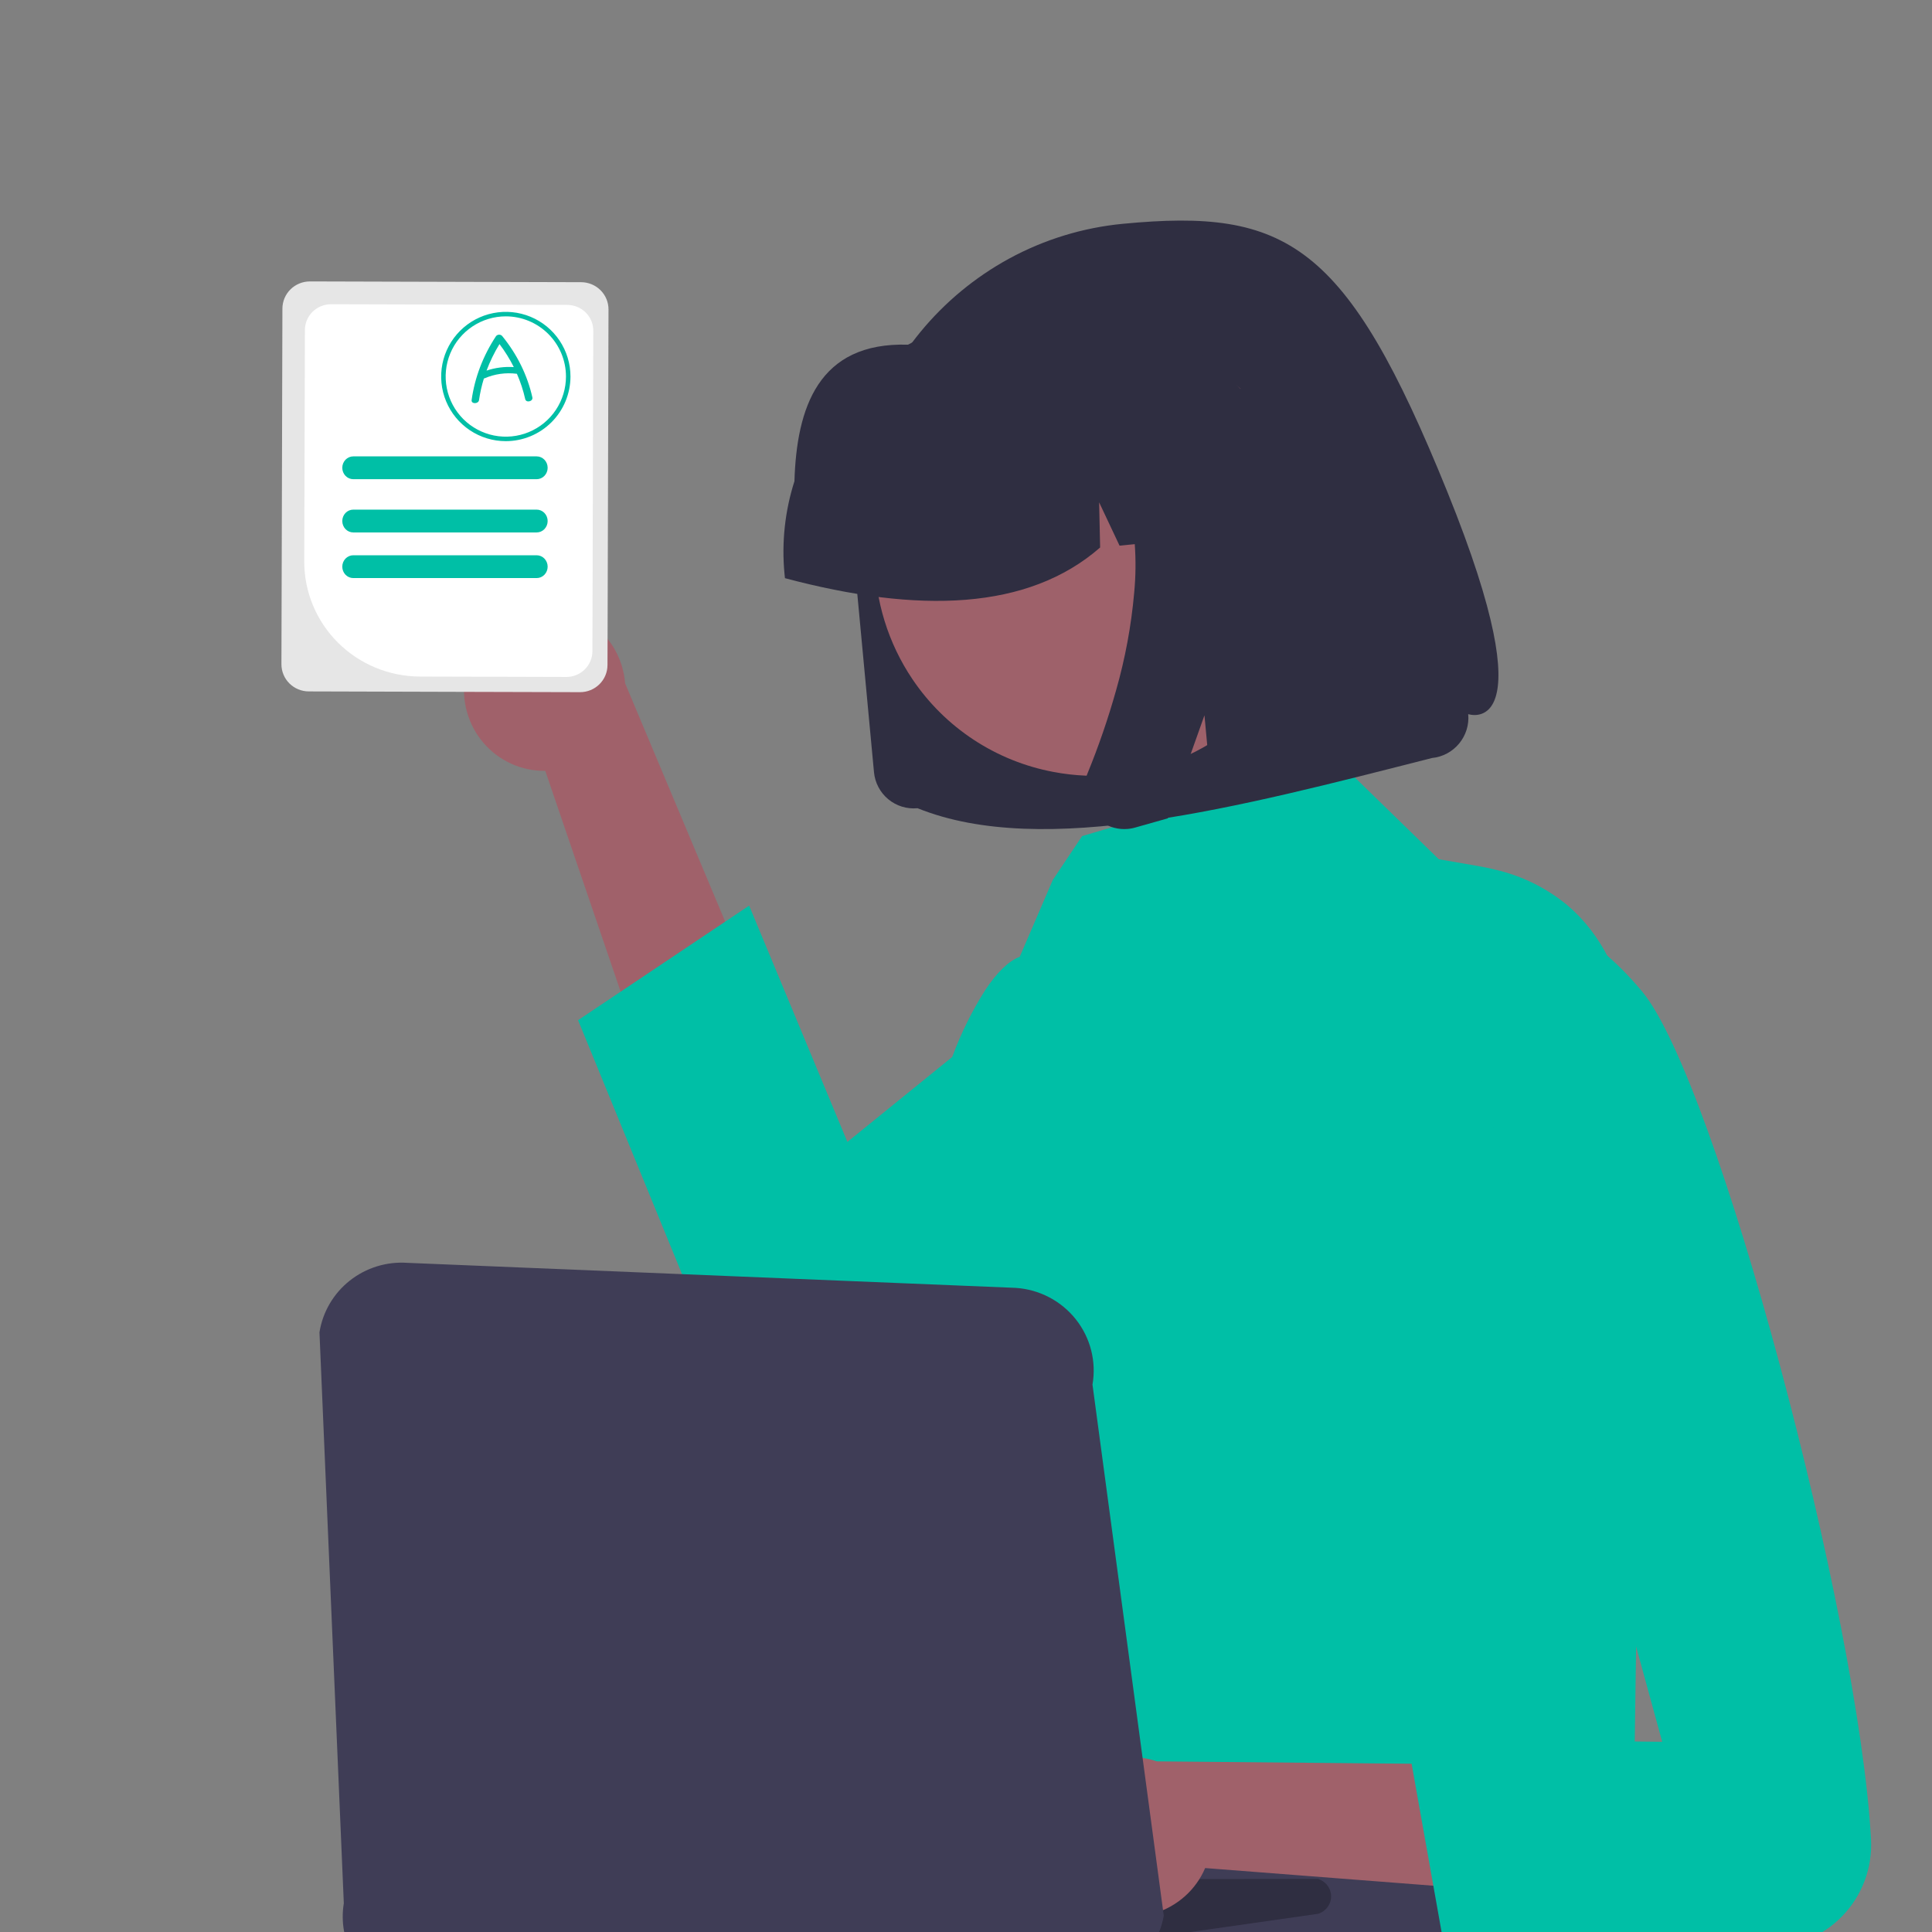 <svg width="254" height="254" viewBox="0 0 254 254" fill="none" xmlns="http://www.w3.org/2000/svg">
<rect x="0" y="0" width="254" height="254" fill="#808080" stroke="none"/>
<g clip-path="url(#clip0_147_262)">
<path d="M61.14 89.006C60.89 90.537 60.976 92.105 61.392 93.599C61.809 95.093 62.546 96.477 63.551 97.653C64.557 98.829 65.806 99.769 67.211 100.407C68.617 101.045 70.144 101.365 71.686 101.344L97.517 177L114 165.598L82.181 89.824C81.975 87.22 80.827 84.782 78.955 82.973C77.082 81.164 74.616 80.109 72.022 80.008C69.428 79.907 66.888 80.767 64.883 82.426C62.877 84.084 61.545 86.425 61.14 89.006Z" fill="#A0616A"/>
<path d="M196 114.436C184.52 127.624 156.214 150.865 132.895 166.869C127.855 170.328 123.045 173.443 118.689 176.051C115.748 177.812 113.012 179.336 110.549 180.579C108.896 181.411 107.091 181.888 105.247 181.983C103.403 182.077 101.559 181.786 99.832 181.127C98.104 180.469 96.53 179.457 95.207 178.156C93.885 176.854 92.843 175.291 92.146 173.564L76 134.121L81.587 130.382L95.361 121.156L98.49 119.066L111.407 150.13L125.028 139.09L133.485 132.235L172.034 100.997L175.36 100L183.117 107.644L188.602 113.053L193.762 113.957C194.534 114.093 195.281 114.252 196 114.436Z" fill="#00BFA6"/>
<path d="M215.978 156.336L214.523 256L97 252.636L115.768 211.312C115.633 209.986 124.006 200.678 123.958 199.299C123.813 195.258 126.838 191.515 127.33 187.286C128.332 178.565 122.594 145.63 125.239 138.826C126.366 135.787 127.809 132.876 129.546 130.138C131.049 127.87 132.59 126.342 134.065 125.789L138.41 115.689L142.264 109.923L172.502 100.99L175.845 100L183.644 107.592L189.16 112.964L194.348 113.863C195.124 113.997 195.876 114.156 196.598 114.339C200.078 115.139 203.322 116.742 206.069 119.019C215.126 126.693 216.181 141.128 215.978 156.336Z" fill="#00BFA6"/>
<path d="M120.634 106.256L120.608 106.258C119.224 106.387 117.845 105.961 116.775 105.072C115.705 104.183 115.032 102.906 114.903 101.52L112.174 72.365C111.68 67.142 112.24 61.873 113.821 56.871C116.921 47.108 123.664 38.92 132.646 34.011C137.284 31.484 142.385 29.922 147.642 29.421C169.148 27.37 177.008 31.853 190.293 64.687C203.578 97.52 193.026 93.886 193.026 93.886C193.093 94.589 193.017 95.298 192.804 95.971C192.386 97.283 191.477 98.384 190.268 99.041C189.647 99.378 188.965 99.587 188.263 99.655C162.837 106.124 137.182 112.934 120.63 106.256L120.634 106.256Z" fill="#2F2E41"/>
<path d="M168.016 56.669C171.233 61.428 172.967 67.033 173 72.776C173.032 78.52 171.362 84.144 168.2 88.939C165.037 93.734 160.525 97.484 155.232 99.716C149.94 101.948 144.104 102.562 138.463 101.48C134.729 100.775 131.172 99.337 127.997 97.248C124.823 95.16 122.094 92.462 119.97 89.311C116.76 84.554 115.031 78.953 115 73.215C114.97 67.476 116.639 61.857 119.797 57.066C122.956 52.275 127.462 48.526 132.748 46.292C138.035 44.058 143.864 43.44 149.501 44.514C153.239 45.214 156.8 46.649 159.978 48.736C163.156 50.822 165.889 53.519 168.017 56.67L168.016 56.669Z" fill="#9E616A"/>
<path d="M103.138 75.432C102.746 71.33 103.191 67.192 104.445 63.264C104.736 53.654 107.55 44.951 119.378 45.316C123.034 43.345 127.053 42.123 131.196 41.723L137.041 41.151C137.107 41.144 137.172 41.138 137.238 41.132C141.288 40.759 145.372 41.179 149.257 42.37C153.143 43.56 156.754 45.498 159.884 48.071C163.014 50.644 165.602 53.803 167.5 57.367C169.397 60.932 170.568 64.832 170.945 68.844L171 69.424L158.634 70.622L153.311 59.336L153.574 71.115L147.187 71.736L144.503 66.042L144.634 71.98C135.151 80.256 120.77 80.69 103.198 76.012L103.138 75.432Z" fill="#2F2E41"/>
<path d="M142.59 103.153C142.486 104.12 142.652 105.097 143.071 105.973C143.281 106.422 143.554 106.839 143.879 107.211C144.158 107.529 144.473 107.812 144.817 108.055C145.838 108.771 147.078 109.097 148.315 108.975C148.392 108.967 148.469 108.957 148.546 108.946C148.622 108.935 148.699 108.923 148.775 108.908C148.853 108.894 148.929 108.878 149.005 108.86C149.082 108.842 149.158 108.822 149.235 108.801L153.533 107.586L158.35 94.041L159.454 105.927L179 100.439L174.314 50L141 53.31L141.914 54.198C144.949 57.177 147.111 60.944 148.161 65.083C149.203 69.277 149.524 73.62 149.111 77.924C148.726 82.276 147.927 86.58 146.726 90.778C145.68 94.495 144.423 98.148 142.96 101.719C142.771 102.177 142.647 102.66 142.59 103.153Z" fill="#2F2E41"/>
<path d="M147.446 261.049C146.872 261.049 146.304 260.923 145.786 260.68L53.222 263C52.511 262.67 51.92 262.135 51.525 261.468C51.131 260.8 50.951 260.03 51.011 259.261C51.071 258.491 51.367 257.757 51.861 257.156C52.354 256.555 53.022 256.115 53.775 255.895L114.333 238.159C114.96 237.975 115.624 237.95 116.263 238.086L209.936 249.301C210.765 249.477 211.513 249.914 212.065 250.547C212.617 251.179 212.943 251.972 212.993 252.803C213.044 253.635 212.816 254.46 212.344 255.152C211.872 255.844 211.183 256.366 210.381 256.638L148.714 260.839C148.306 260.978 147.878 261.049 147.446 261.049Z" fill="#3F3D56"/>
<path d="M150.634 254.847C150.216 254.847 149.804 254.741 149.439 254.541L74.245 258C73.818 257.764 73.473 257.407 73.255 256.976C73.037 256.544 72.956 256.058 73.023 255.58C73.089 255.102 73.3 254.655 73.629 254.298C73.957 253.94 74.387 253.688 74.862 253.574L102.084 247.067C102.509 246.966 102.954 246.979 103.372 247.105L173.276 247.022C173.773 247.172 174.209 247.475 174.52 247.886C174.83 248.298 174.998 248.796 175 249.309C175.002 249.821 174.837 250.321 174.53 250.735C174.222 251.148 173.789 251.454 173.292 251.608L151.361 254.737C151.126 254.81 150.88 254.847 150.634 254.847Z" fill="#2F2E41"/>
<path d="M142.935 250.336C144.236 251.162 145.705 251.698 147.239 251.904C148.773 252.11 150.334 251.983 151.812 251.531C153.29 251.079 154.65 250.313 155.796 249.287C156.941 248.262 157.844 247.001 158.441 245.594L238 251.75L234.154 232.336L152.095 231.566C149.629 230.734 146.939 230.822 144.535 231.813C142.131 232.804 140.18 234.63 139.051 236.943C137.922 239.257 137.694 241.899 138.41 244.367C139.125 246.835 140.736 248.959 142.935 250.336Z" fill="#A0616A"/>
<path d="M189.412 122.664C189.412 122.664 201.449 113.048 215.892 130.356C225.633 142.029 244.423 212.592 245.981 241.832C246.08 243.683 245.794 245.533 245.143 247.268C244.492 249.003 243.489 250.585 242.197 251.915C240.905 253.245 239.351 254.294 237.635 254.996C235.918 255.698 234.074 256.039 232.219 255.996L189.749 255.258L185 228.599L218.53 228.995L189.412 122.664Z" fill="#00BFA6"/>
<path d="M142.188 260.904C140.727 260.903 139.281 260.613 137.935 260.05L51.791 262C49.517 261.059 47.63 259.385 46.434 257.249C45.239 255.112 44.804 252.637 45.201 250.225L42 175.162C42.425 172.481 43.847 170.055 45.986 168.364C48.125 166.672 50.826 165.838 53.555 166.026L133.53 169.317C135.065 169.417 136.562 169.836 137.923 170.547C139.285 171.258 140.48 172.244 141.433 173.443C142.385 174.642 143.073 176.026 143.451 177.505C143.83 178.985 143.891 180.527 143.63 182.031L153 251.853C152.559 254.383 151.234 256.677 149.256 258.333C147.278 259.989 144.776 260.899 142.188 260.904Z" fill="#3F3D56"/>
<path d="M76.404 37.1L40.745 37C39.789 36.999 38.871 37.373 38.194 38.041C37.516 38.708 37.133 39.615 37.129 40.561L37 87.325C36.998 88.27 37.375 89.178 38.048 89.849C38.722 90.519 39.636 90.897 40.591 90.9L60.372 90.957L76.255 91C77.211 91.002 78.128 90.627 78.805 89.96C79.482 89.292 79.864 88.385 79.866 87.439L79.876 84.674L80 40.68C80.002 39.733 79.624 38.824 78.95 38.153C78.276 37.481 77.36 37.103 76.404 37.1Z" fill="#E6E6E6"/>
<path d="M74.587 40.086L43.519 40C42.612 39.999 41.742 40.354 41.098 40.986C40.455 41.619 40.091 42.479 40.087 43.376L40 73.824C39.994 77.823 41.591 81.66 44.441 84.496C47.292 87.331 51.162 88.931 55.204 88.947L61.107 88.962L74.451 89C75.359 89.002 76.23 88.647 76.874 88.014C77.517 87.381 77.88 86.522 77.883 85.624L77.893 82.56L78 43.482C78.002 42.584 77.644 41.722 77.004 41.086C76.364 40.449 75.495 40.09 74.587 40.086Z" fill="white"/>
<path d="M70.553 60H46.447C46.257 60 46.069 60.039 45.893 60.114C45.718 60.19 45.558 60.3 45.424 60.439C45.289 60.579 45.183 60.744 45.11 60.926C45.037 61.108 45 61.303 45 61.5C45 61.697 45.037 61.892 45.11 62.074C45.183 62.256 45.289 62.421 45.424 62.561C45.558 62.7 45.718 62.81 45.893 62.886C46.069 62.961 46.257 63 46.447 63H70.553C70.937 63 71.305 62.842 71.576 62.561C71.848 62.279 72 61.898 72 61.5C72 61.102 71.848 60.721 71.576 60.439C71.305 60.158 70.937 60 70.553 60Z" fill="#00BFA6"/>
<path d="M70.553 73H46.447C46.063 73 45.695 73.158 45.424 73.439C45.152 73.721 45 74.102 45 74.5C45 74.898 45.152 75.279 45.424 75.561C45.695 75.842 46.063 76 46.447 76H70.553C70.937 76 71.305 75.842 71.576 75.561C71.848 75.279 72 74.898 72 74.5C72 74.102 71.848 73.721 71.576 73.439C71.305 73.158 70.937 73 70.553 73Z" fill="#00BFA6"/>
<path d="M70.555 67H46.445C46.062 67 45.694 67.158 45.423 67.439C45.152 67.721 45 68.102 45 68.5C45 68.898 45.152 69.279 45.423 69.561C45.694 69.842 46.062 70 46.445 70H70.555C70.939 70 71.306 69.842 71.577 69.561C71.848 69.279 72 68.898 72 68.5C72 68.102 71.848 67.721 71.577 67.439C71.306 67.158 70.939 67 70.555 67Z" fill="#00BFA6"/>
<path d="M66.5 58C64.819 58 63.175 57.502 61.778 56.568C60.38 55.633 59.29 54.306 58.647 52.753C58.004 51.2 57.835 49.491 58.163 47.842C58.491 46.193 59.301 44.678 60.49 43.49C61.678 42.301 63.193 41.491 64.842 41.163C66.491 40.835 68.2 41.004 69.753 41.647C71.306 42.29 72.633 43.38 73.567 44.778C74.501 46.175 75 47.819 75 49.5C74.997 51.754 74.101 53.914 72.508 55.508C70.914 57.101 68.754 57.997 66.5 58ZM66.5 41.591C64.936 41.591 63.407 42.055 62.106 42.924C60.805 43.793 59.791 45.028 59.193 46.473C58.594 47.919 58.438 49.509 58.743 51.043C59.048 52.577 59.801 53.987 60.907 55.093C62.013 56.199 63.423 56.952 64.957 57.257C66.491 57.562 68.082 57.406 69.527 56.807C70.972 56.209 72.207 55.195 73.076 53.894C73.945 52.593 74.409 51.064 74.409 49.5C74.407 47.403 73.573 45.393 72.09 43.91C70.607 42.427 68.597 41.593 66.5 41.591Z" fill="#00BFA6"/>
<path d="M69.99 52.245C69.344 49.353 68 46.613 66.045 44.204C66.001 44.142 65.939 44.09 65.866 44.055C65.792 44.019 65.709 44 65.625 44C65.54 44 65.457 44.019 65.384 44.055C65.31 44.09 65.248 44.142 65.204 44.204C63.502 46.788 62.414 49.642 62.004 52.598C61.928 53.136 62.903 53.132 62.978 52.598C63.115 51.64 63.328 50.692 63.617 49.76C63.654 49.753 63.691 49.743 63.726 49.731C65.021 49.166 66.484 48.959 67.919 49.138C67.931 49.14 67.943 49.137 67.956 49.138C68.43 50.22 68.796 51.334 69.05 52.47C69.169 53.004 70.108 52.778 69.99 52.245ZM63.967 48.723C64.415 47.519 64.984 46.352 65.668 45.236C66.393 46.196 67.022 47.209 67.549 48.262C66.331 48.183 65.107 48.34 63.967 48.723Z" fill="#00BFA6"/>
</g>
<defs>
<clipPath id="clip0_147_262">
<rect width="254" height="254" fill="white"/>
</clipPath>
</defs>
</svg>

